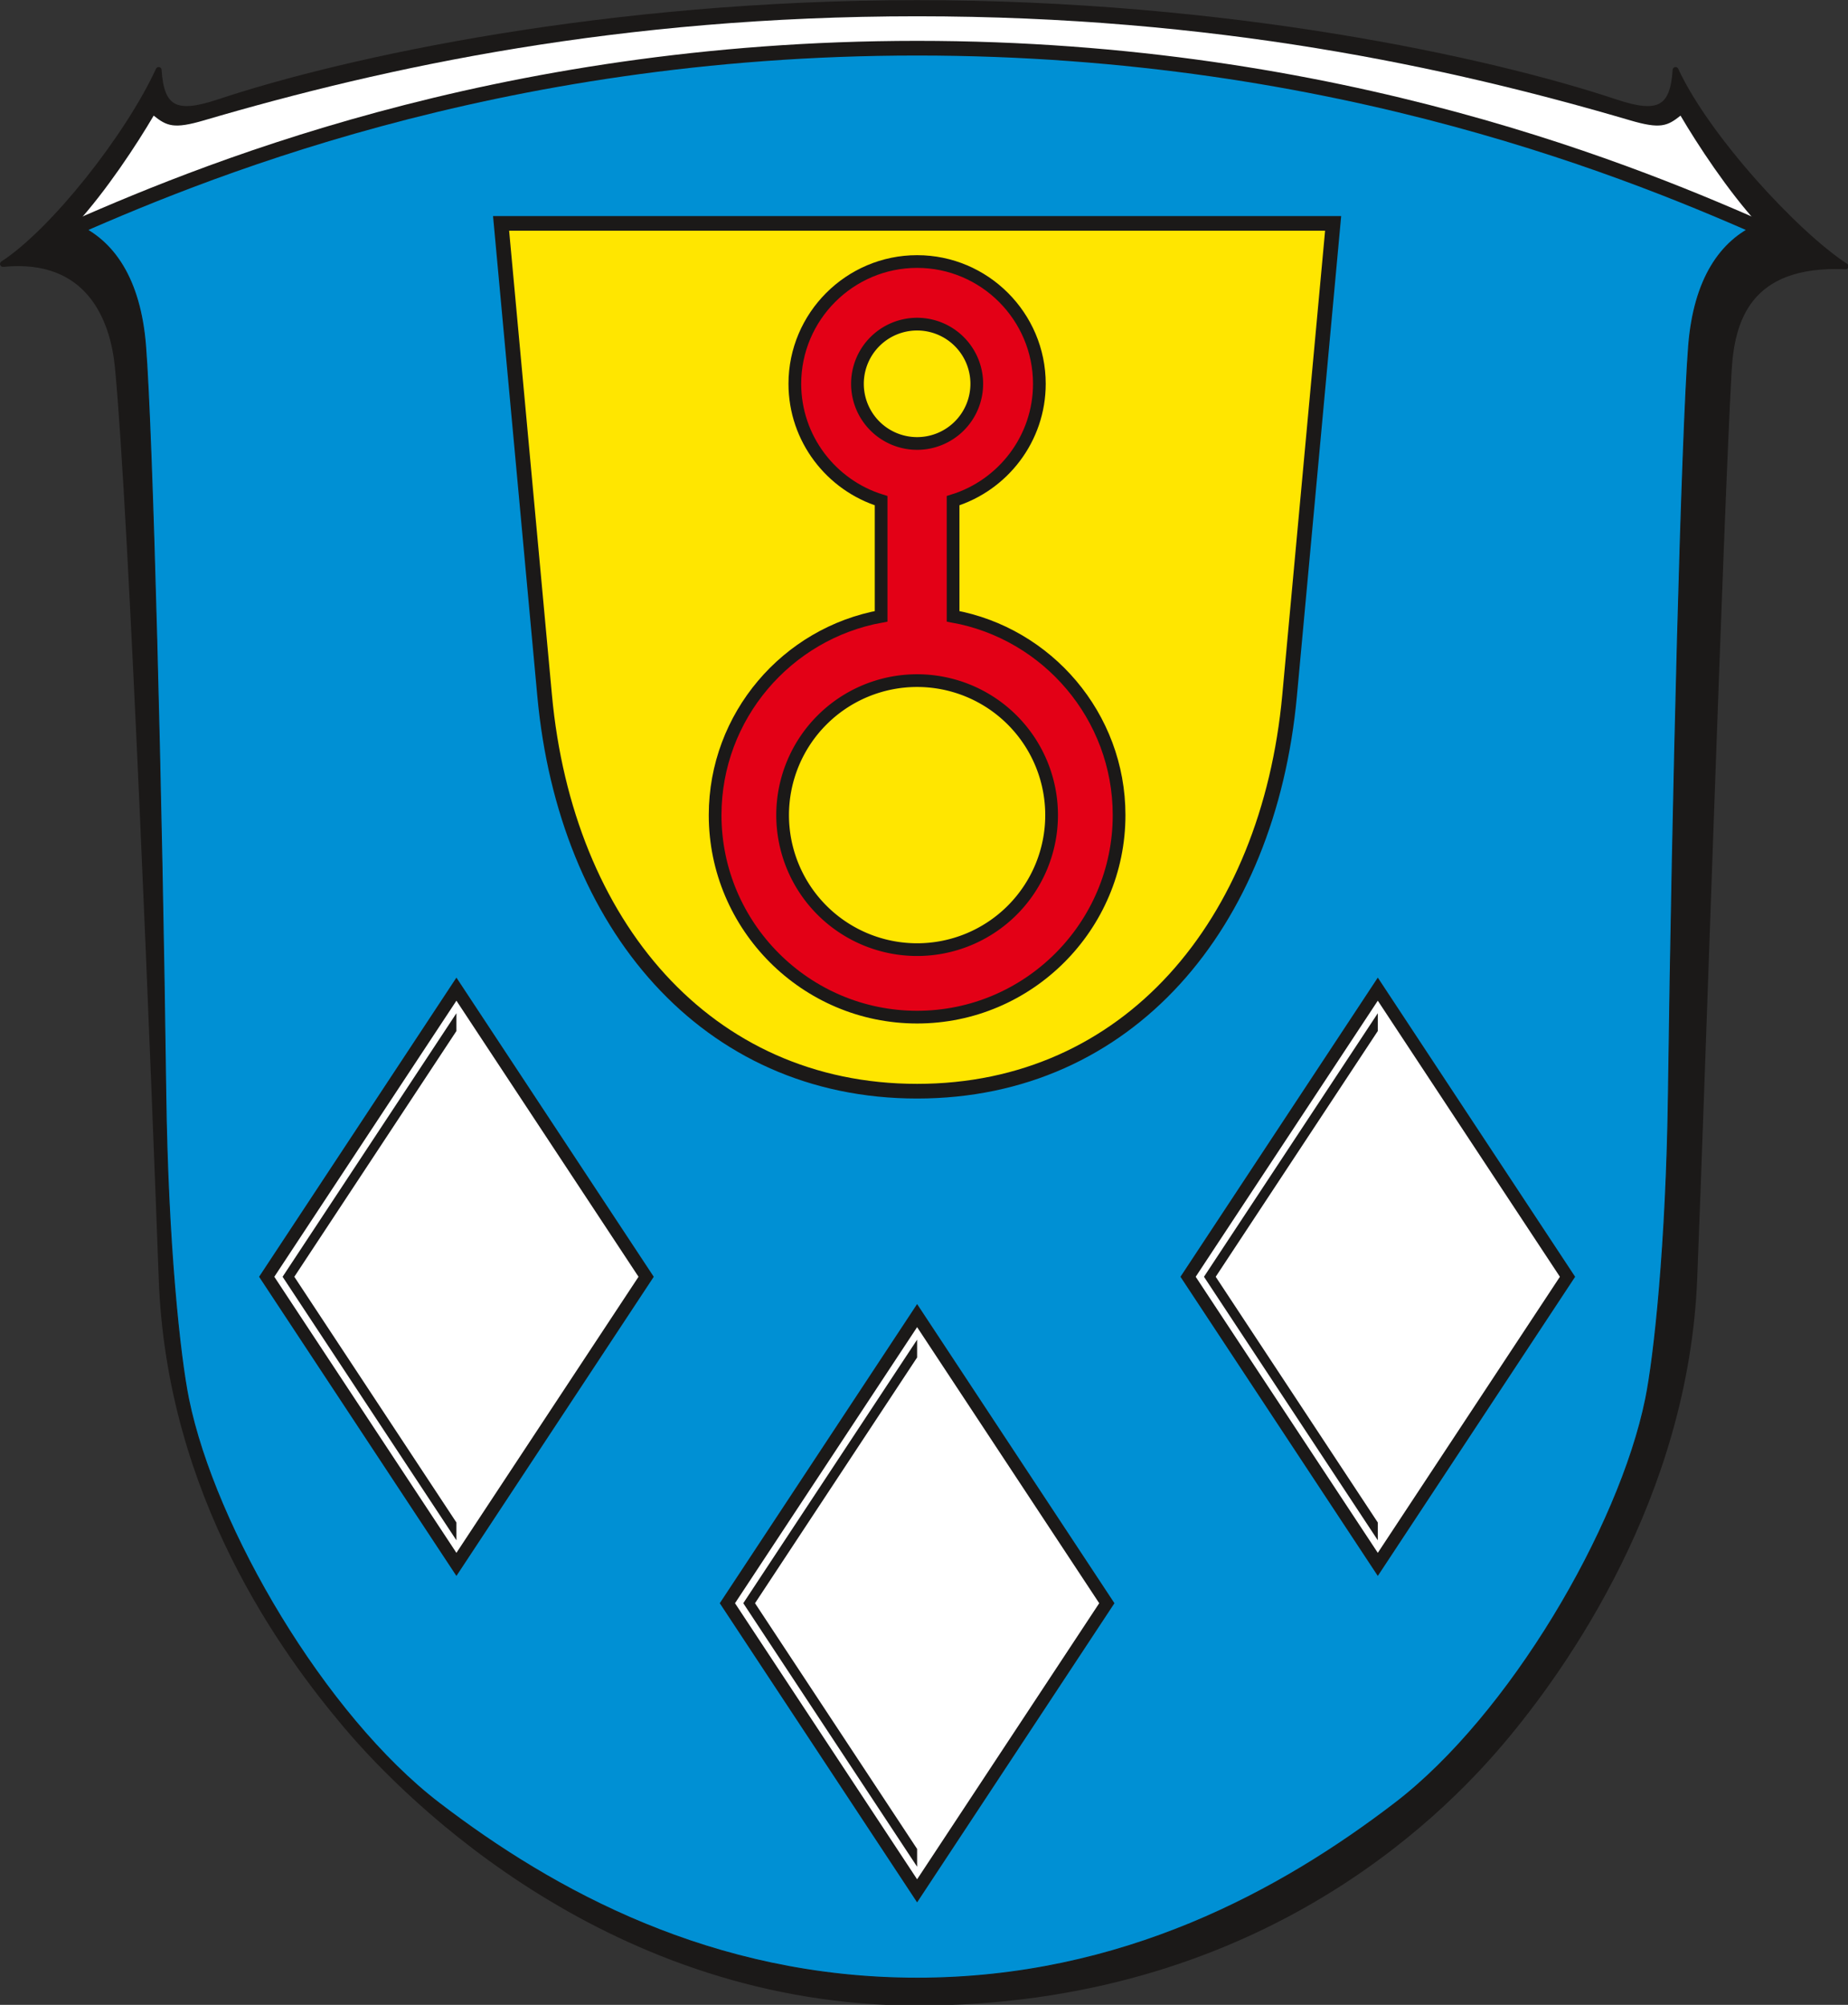 <?xml version="1.0" encoding="UTF-8" standalone="no"?>
<svg
   xmlns:dc="http://purl.org/dc/elements/1.1/"
   xmlns:cc="http://creativecommons.org/ns#"
   xmlns:rdf="http://www.w3.org/1999/02/22-rdf-syntax-ns#"
   xmlns:svg="http://www.w3.org/2000/svg"
   xmlns="http://www.w3.org/2000/svg"
   xmlns:sodipodi="http://sodipodi.sourceforge.net/DTD/sodipodi-0.dtd"
   xmlns:inkscape="http://www.inkscape.org/namespaces/inkscape"
   version="1.1"
   width="512"
   height="555.38"
   id="svg498"
   viewBox="0 0 512 555.38"
   sodipodi:docname="Eschollbruecken.svg"
   inkscape:version="0.92.3 (2405546, 2018-03-11)">
  <rect x="0" y="0" width="512" height="555.38" fill="#333333" stroke="none"/>
  <defs
     id="defs502" />
  <sodipodi:namedview
     pagecolor="#ffffff"
     bordercolor="#666666"
     borderopacity="1"
     objecttolerance="10"
     gridtolerance="10"
     guidetolerance="10"
     inkscape:pageopacity="0"
     inkscape:pageshadow="2"
     inkscape:window-width="1600"
     inkscape:window-height="850"
     id="namedview500"
     showgrid="false"
     inkscape:zoom="0.79286959"
     inkscape:cx="268.16755"
     inkscape:cy="276.64548"
     inkscape:window-x="-8"
     inkscape:window-y="-8"
     inkscape:window-maximized="1"
     inkscape:current-layer="svg498" />
  <g
     id="Layer1000"
     transform="matrix(0.956,0,0,0.956,-36.006,-151.714)">
    <path
       d="m 303.449,738.992 c 97.505,0 150.819,-53.791 169.241,-75.505 18.423,-21.715 53.437,-71.311 55.979,-134.165 2.218,-54.846 7.547,-219.635 9.986,-263.167 0.807,-14.406 5.436,-31.554 33.883,-30.282 -14.478,-9.394 -40.357,-37.517 -49.282,-56.897 -0.728,11.295 -4.919,13.506 -17.306,9.376 -37.054,-12.356 -112.552,-28.76 -202.5,-28.76 -89.948,0 -165.447,16.405 -202.5,28.76 -12.387,4.13 -16.578,1.92 -17.306,-9.376 -8.924,19.38 -30.64,46.809 -45.118,56.203 25.254,-2.505 31.996,16.484 33.289,29.858 4.111,42.514 10.704,209.43 12.704,264.286 2.292,62.855 35.548,108.186 53.712,129.642 18.163,21.456 76.997,80.028 165.22,80.028 z"
       style="fill:#1b1918;fill-rule:evenodd;stroke:#1b1918;stroke-width:1.701;stroke-linecap:round;stroke-linejoin:round;stroke-dasharray:none"
       id="path463"
       inkscape:connector-curvature="0" />
    <path
       d="m 303.449,731.905 c -59.436,0 -105.512,-25.419 -138.569,-50.762 C 131.822,655.8 99.951,601.512 92.311,564.083 89.825,551.9 86.284,519.289 85.712,475.626 84.58,389.095 81.837,283.898 79.841,258.844 78.305,239.567 70.651,228.349 59.685,223.644 c 8.799,-9.657 17.569,-23.009 22.516,-31.436 3.813,3.028 5.827,3.939 14.576,1.368 52.965,-15.563 120.629,-30.159 206.671,-30.159 86.042,0 153.706,14.596 206.671,30.159 8.749,2.571 10.763,1.66 14.576,-1.368 4.947,8.427 13.717,21.779 22.516,31.436 -10.965,4.704 -18.62,15.923 -20.155,35.199 -1.996,25.054 -4.739,130.252 -5.871,216.783 -0.571,43.663 -4.113,76.274 -6.599,88.457 -7.639,37.429 -39.511,91.718 -72.568,117.06 -33.058,25.343 -79.133,50.762 -138.569,50.762 z"
       style="fill:#0090d4;fill-rule:evenodd;stroke:#1b1918;stroke-width:0.283;stroke-linecap:butt;stroke-linejoin:miter;stroke-dasharray:none"
       id="path465"
       inkscape:connector-curvature="0" />
    <g
       id="Layer1001">
      <path
         d="m 303.449,474.888 c 61.087,0 101.825,-48.266 107.946,-114.629 l 12.622,-136.832 H 182.881 l 12.622,136.832 c 6.122,66.364 46.859,114.629 107.946,114.629 z"
         style="fill:#ffe600;fill-rule:evenodd;stroke:#1b1918;stroke-width:4.252;stroke-linecap:butt;stroke-linejoin:miter;stroke-dasharray:none"
         id="path467"
         inkscape:connector-curvature="0" />
      <path
         d="m 313.877,337.29 c 27.294,4.943 48.107,28.92 48.107,57.601 0,32.24 -26.296,58.536 -58.536,58.536 -32.239,0 -58.535,-26.296 -58.535,-58.536 0,-28.682 20.813,-52.659 48.107,-57.601 v -33.518 c -14.453,-4.471 -25.005,-17.974 -25.005,-33.862 0,-19.516 15.917,-35.433 35.433,-35.433 19.516,0 35.433,15.917 35.433,35.433 0,15.889 -10.551,29.392 -25.005,33.862 z"
         style="fill:#e30016;fill-rule:evenodd;stroke:#1b1918;stroke-width:3.685;stroke-linecap:butt;stroke-linejoin:miter;stroke-dasharray:none"
         id="path469"
         inkscape:connector-curvature="0" />
      <path
         d="m 303.449,252.619 a 17.291,17.291 0 0 1 17.291,17.291 17.291,17.291 0 1 1 -17.291,-17.291 z"
         style="fill:#ffe600;fill-rule:evenodd;stroke:#1b1918;stroke-width:3.685;stroke-linecap:butt;stroke-linejoin:miter;stroke-dasharray:none"
         id="path471"
         inkscape:connector-curvature="0" />
      <path
         d="m 303.449,355.916 a 38.976,38.976 0 0 1 38.976,38.976 38.976,38.976 0 1 1 -38.976,-38.976 z"
         style="fill:#ffe600;fill-rule:evenodd;stroke:#1b1918;stroke-width:3.685;stroke-linecap:butt;stroke-linejoin:miter;stroke-dasharray:none"
         id="path473"
         inkscape:connector-curvature="0" />
    </g>
    <g
       id="Layer1002">
      <g
         id="Layer1003">
        <path
           d="m 303.449,706.598 -54.981,-83.344 54.981,-83.344 54.981,83.344 z"
           style="fill:#ffffff;fill-rule:evenodd;stroke:#1b1918;stroke-width:3.685;stroke-linecap:butt;stroke-linejoin:miter;stroke-dasharray:none"
           id="path476"
           inkscape:connector-curvature="0" />
        <path
           d="m 303.449,552.043 -46.976,71.21 46.976,71.207 v 5.153 l -49.861,-75.58 -0.515,-0.781 0.515,-0.781 49.861,-75.583 z"
           style="fill:#1b1918;fill-rule:evenodd"
           id="path478"
           inkscape:connector-curvature="0" />
      </g>
      <g
         id="Layer1004">
        <path
           d="m 169.937,612.006 -54.981,-83.344 54.981,-83.344 54.981,83.344 z"
           style="fill:#ffffff;fill-rule:evenodd;stroke:#1b1918;stroke-width:3.685;stroke-linecap:butt;stroke-linejoin:miter;stroke-dasharray:none"
           id="path481"
           inkscape:connector-curvature="0" />
        <path
           d="m 169.937,457.451 -46.976,71.21 46.976,71.207 v 5.153 l -49.861,-75.58 -0.515,-0.781 0.515,-0.781 49.861,-75.583 z"
           style="fill:#1b1918;fill-rule:evenodd"
           id="path483"
           inkscape:connector-curvature="0" />
      </g>
      <g
         id="Layer1005">
        <path
           d="m 436.961,612.006 -54.981,-83.344 54.981,-83.344 54.981,83.344 z"
           style="fill:#ffffff;fill-rule:evenodd;stroke:#1b1918;stroke-width:3.685;stroke-linecap:butt;stroke-linejoin:miter;stroke-dasharray:none"
           id="path486"
           inkscape:connector-curvature="0" />
        <path
           d="m 436.961,457.451 -46.976,71.21 46.976,71.207 v 5.153 l -49.861,-75.58 -0.515,-0.781 0.515,-0.781 49.861,-75.583 z"
           style="fill:#1b1918;fill-rule:evenodd"
           id="path488"
           inkscape:connector-curvature="0" />
      </g>
    </g>
    <g
       id="Layer1006">
      <path
         d="m 60.735,224.12 c -0.346,-0.165 -0.697,-0.324 -1.05,-0.476 8.799,-9.657 17.569,-23.009 22.516,-31.436 3.813,3.028 5.827,3.939 14.576,1.368 52.965,-15.563 120.629,-30.159 206.671,-30.159 86.042,0 153.706,14.596 206.671,30.159 8.749,2.571 10.763,1.66 14.576,-1.368 4.947,8.427 13.717,21.779 22.516,31.436 -0.353,0.152 -0.703,0.311 -1.05,0.476 -39.705,-17.398 -124.818,-51.461 -242.714,-51.461 -117.896,0 -203.008,34.063 -242.714,51.461 z"
         style="fill:#ffffff;fill-rule:evenodd"
         id="path492"
         inkscape:connector-curvature="0" />
      <path
         d="m 551.022,226.263 c -37.325,-16.557 -124.628,-53.603 -247.573,-53.603 -122.945,0 -210.249,37.046 -247.573,53.603"
         style="fill:none;stroke:#1b1918;stroke-width:4.252;stroke-linecap:butt;stroke-linejoin:miter;stroke-dasharray:none"
         id="path494"
         inkscape:connector-curvature="0" />
    </g>
  </g>
</svg>
